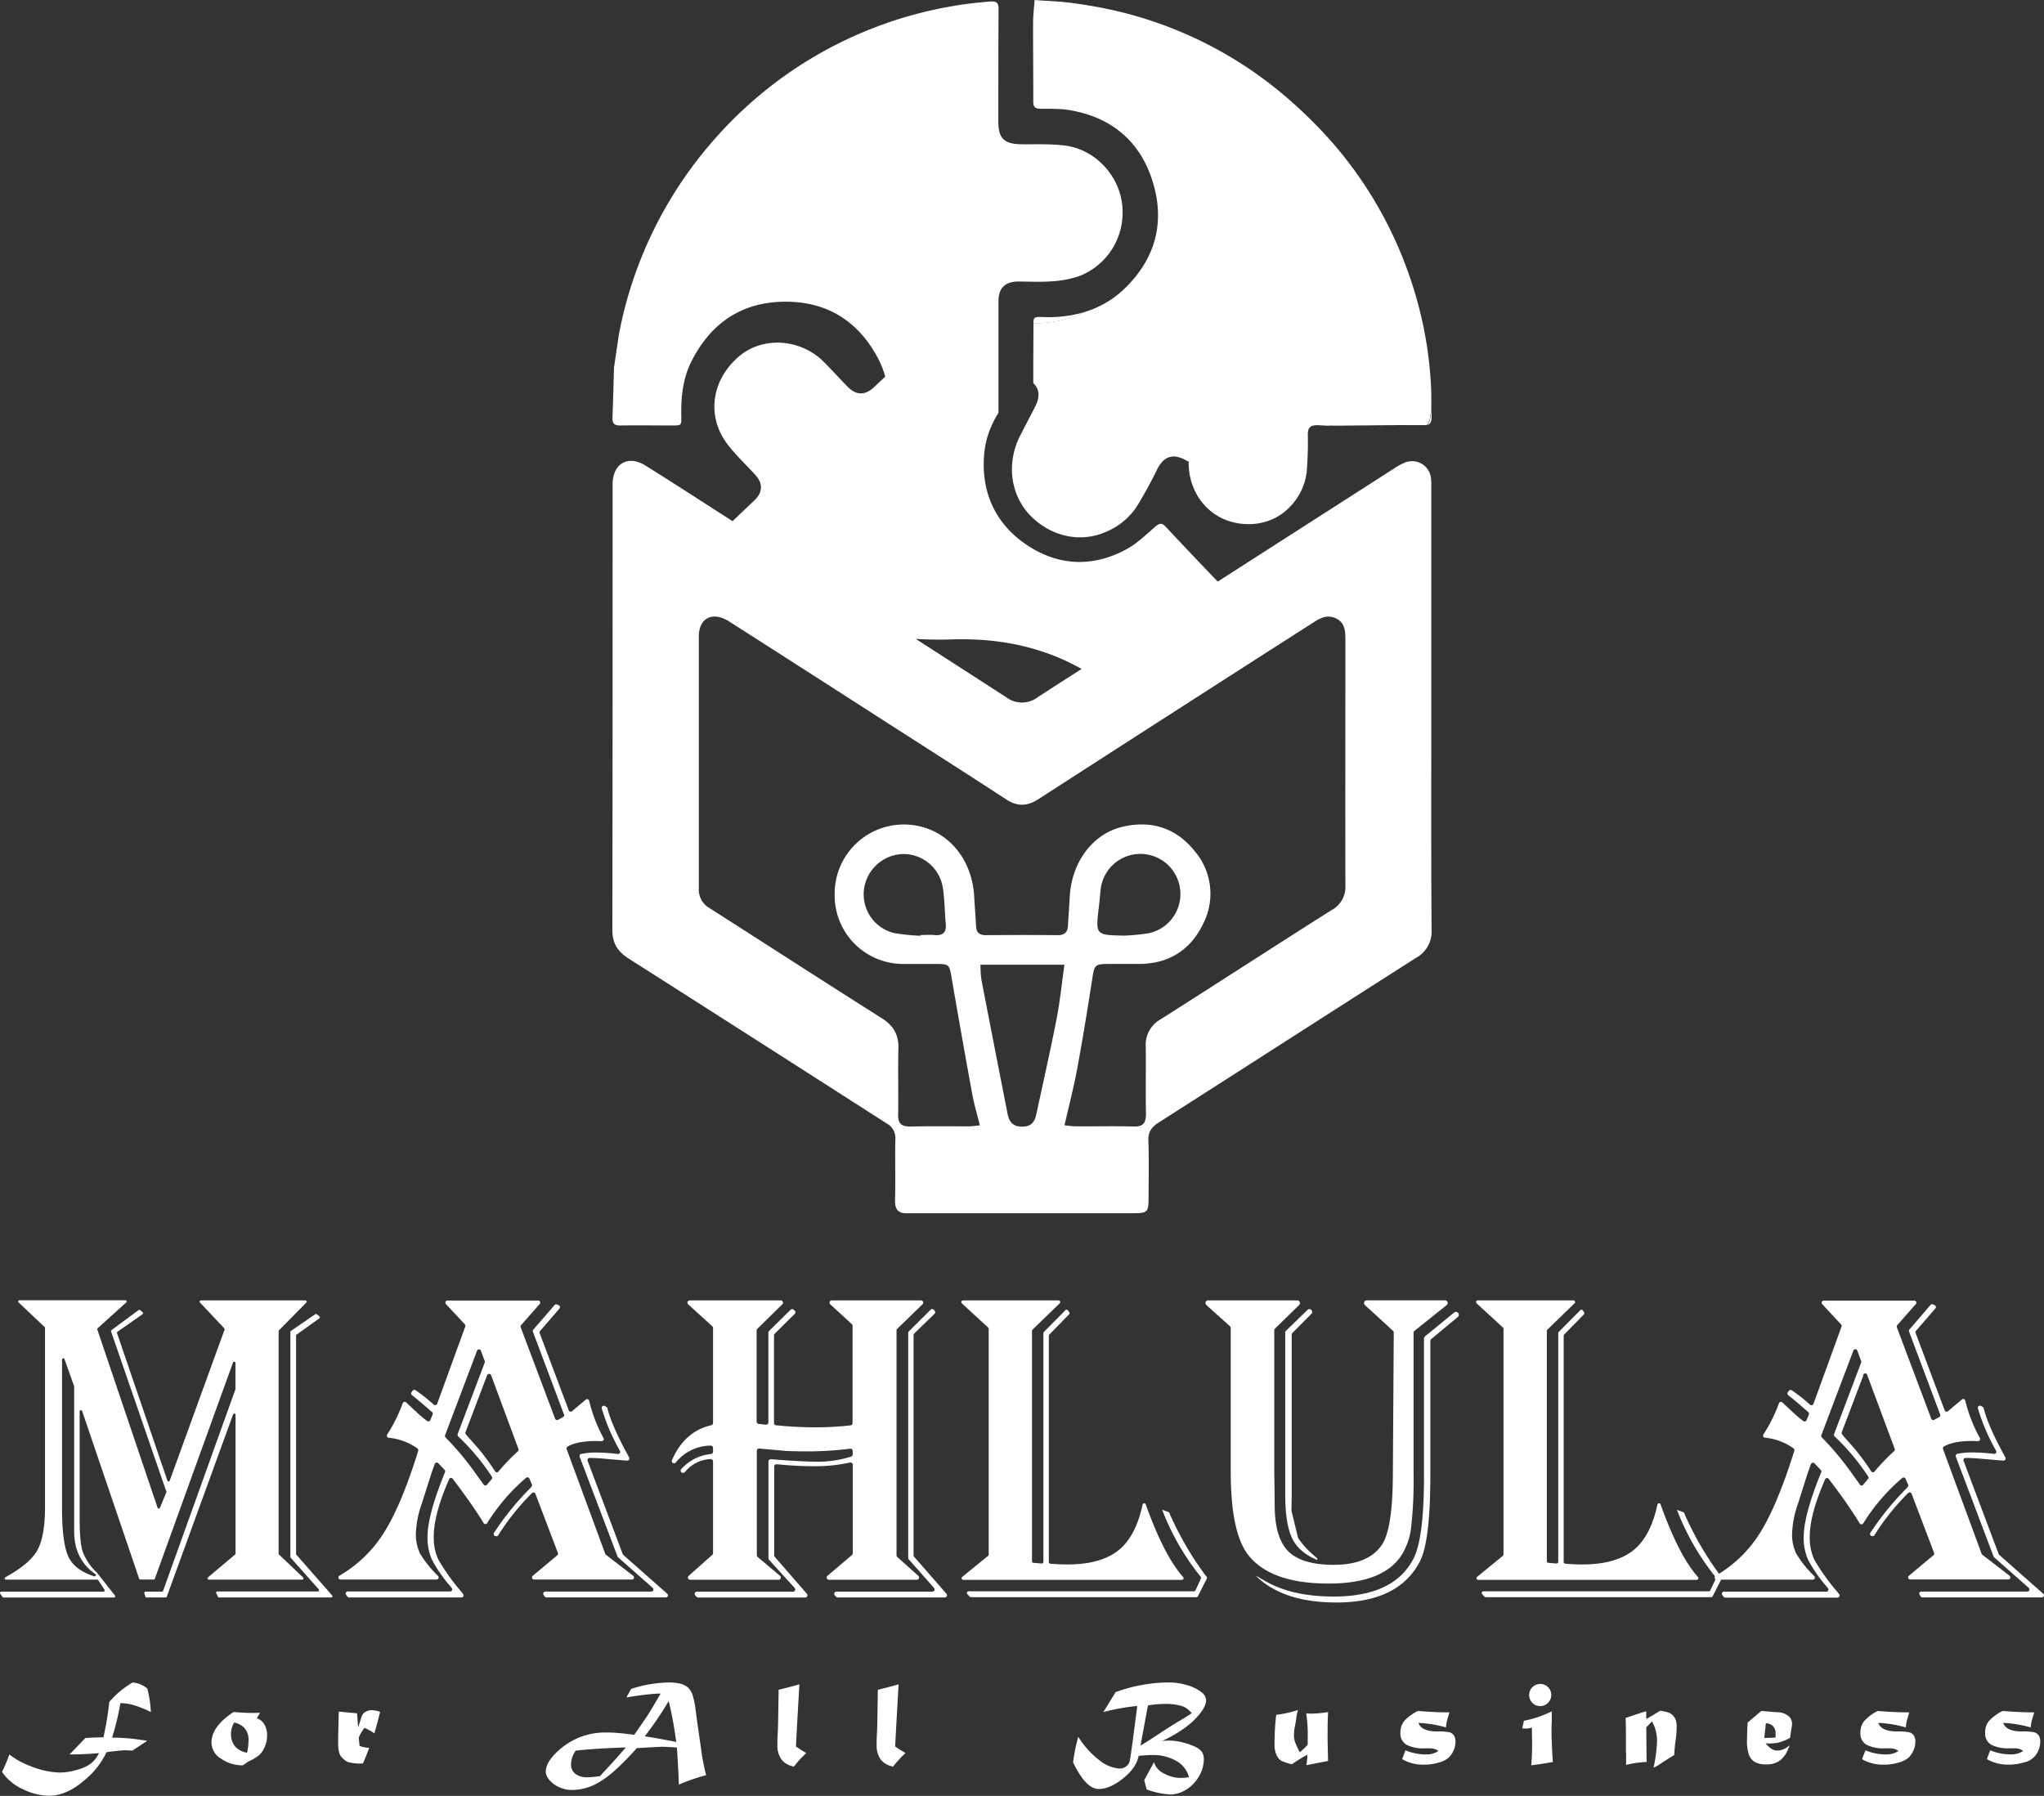 <svg xmlns="http://www.w3.org/2000/svg" viewBox="0 0 582.54 511.9"><rect x="0" y="0" width="582.54" height="511.9" fill="#333333" stroke="none"/><defs><style>.cls-1{fill:#fff;}.cls-2{fill:#fff;}.cls-3{fill:#fff;}</style></defs><title>Asset 5</title><g id="Layer_2" data-name="Layer 2"><g id="Layer_1-2" data-name="Layer 1"><path class="cls-1" d="M309.41,88.87a32.81,32.81,0,0,1-14.88,3.28c0-1.8.35-1.85,2.76-1.78A36.92,36.92,0,0,0,309.41,88.87Z"/><path class="cls-1" d="M406.28,121.23a5.2,5.2,0,0,1-.72,0l-6,0C402.08,121.21,404.38,121.21,406.28,121.23Z"/><path class="cls-1" d="M408,118.87c0,1.45-.38,2.14-1.5,2.34,1.41-.36,1.48-5.17,1.52-6.66C408,116,408,117.42,408,118.87Z"/><path class="cls-1" d="M399.56,121.23c-7,0-15.49.17-20.82.18a8.47,8.47,0,0,1,1.8-.17C386.88,121.23,393.22,121.2,399.56,121.23Z"/><path class="cls-1" d="M408,114.43c0-.68,0-1.35,0-2C408,113.06,408,113.74,408,114.43Z"/><path class="cls-1" d="M284.45,110.61l.1.11v-.06Z"/><path class="cls-1" d="M284.55,110.66v.06l-.1-.11Z"/><path class="cls-1" d="M294.49,29c0-7.52-.08-15-.06-22.55,0-2,.26-4,.43-6.44,3.37.25,6.76.35,10.11.77q3,.38,5.94.89a114.17,114.17,0,0,1,55.77,26.1q4.9,4.2,9.5,9a114.78,114.78,0,0,1,26,43.34,112.13,112.13,0,0,1,5.75,32.28h0c0,.68,0,1.35,0,2v.12c0,1.49-.11,6.3-1.52,6.66h-.18c-1.9,0-4.2,0-6.7,0h0c-6.34,0-12.68,0-19,0a8.47,8.47,0,0,0-1.8.17h0c-3.37,0-6-1-6,2.43a105.34,105.34,0,0,1-.33,10.82,17,17,0,0,1-2.25,6.6c-4.7,7.75-12.62,9.31-19.07,7.58-7.4-2-12.35-8.86-12.31-16.9v-.28l-1.08-.56a8.61,8.61,0,0,0-2.06-.77,4.35,4.35,0,0,0-4.36,1.34,8.78,8.78,0,0,0-1.39,2,120.64,120.64,0,0,1-6,10.93,19.58,19.58,0,0,1-5.78,5.58c-8.9,5.47-17.86,2.9-23.55-2.27-6.55-5.95-8-15.6-3.72-23.83.18-.35.36-.71.55-1.06,1-2,2.06-3.94,3.07-5.92.22-.42.43-.84.64-1.27,1.36-2.69,1.16-4.88-.61-6.55,0-1.45,0-2.89,0-4.34l.06-11.86c0-.34,0-.64,0-.9a32.81,32.81,0,0,0,14.88-3.28h0a27.64,27.64,0,0,0,11.17-6.65c8.9-8.63,11.56-19.24,7.77-30.91-.24-.74-.5-1.45-.78-2.15s-.54-1.31-.84-1.93a28.71,28.71,0,0,0-3.15-5.18h0c-4.39-5.73-10.77-9.29-18.83-10.63-.55-.09-1.1-.16-1.66-.22C301,31,298.79,31,296.64,31,295.13,31,294.48,30.6,294.49,29Z"/><path class="cls-1" d="M407.92,202.19V140c0-1.13.05-2.28-.06-3.4a5.43,5.43,0,0,0-7.63-4.68,17.76,17.76,0,0,0-3,1.67l-50.18,32.19q-7.44-7.74-14.76-15.57c-1.08-1.16-1.79-1.19-3-.12-2.69,2.34-5.33,4.92-8.43,6.57-9.37,5-18.93,4.7-27.82-1.06S279.73,141,280.43,130.19a25.55,25.55,0,0,1,2.21-8.94,26.79,26.79,0,0,1,1.93-3.57q0-8.91,0-17.81h0l-.1-.11a.31.31,0,0,1,.1,0V85.74c0-3.58,1.91-5.46,5.5-5.49,3.22,0,6.45.18,9.65-.06a29.82,29.82,0,0,0,7.76-1.45,19.34,19.34,0,0,0,12.42-19.3c0-.33,0-.67-.08-1C319,50,312.06,42.59,303.6,41.5c-4.17-.54-8.44-.32-12.66-.38-4.74-.08-6.41-1.7-6.41-6.4,0-10.67,0-21.34.06-32,0-1.74-.34-2.44-2.35-2.29a116.06,116.06,0,0,0-77.85,38.4,116.78,116.78,0,0,0-28,56.46l-1.4,9.47c-.14,4.79-.26,9.58-.44,14.36-.06,1.67.64,2.18,2.25,2.16,4.93-.08,9.86,0,14.78,0,2.61,0,2.66,0,2.59-2.64-.13-5.5.45-10.89,3-15.84C202.61,92.14,211.28,86.2,223.29,86c12.21-.19,21.27,5.39,27,16.23a25.63,25.63,0,0,1,2,5.12h0l-3.06,2.89c-2.69,2.56-5.22,2.53-7.8-.14-2.21-2.28-4.34-4.63-6.58-6.89-6.6-6.66-17.3-7.41-24.09-1.74-7.93,6.63-9.51,17-3.55,25,2.41,3.24,5.45,6,8.15,9,2.13,2.38,2,4.93-.34,7.14l-6.25,5.94c-.38-.24-.76-.48-1.13-.73-7.9-5.06-15.78-10.19-23.74-15.15-4.86-3-9.16-.58-9.31,5.11v1.24c0,42,0,84-.07,126,0,3.95,1.56,6.25,4.72,8.26q36.82,23.44,73.54,47a4.69,4.69,0,0,1,2.39,4.57c-.11,5.77.06,11.55-.08,17.33-.06,2.71,1.07,3.81,3.66,3.64.31,0,.62,0,.93,0h63.15c4.28,0,4.51-.26,4.52-4.6,0-5.36.14-10.73-.06-16.09-.09-2.54.94-3.91,3-5.2,24.43-15.6,48.8-31.3,73.25-46.88A8.53,8.53,0,0,0,408,265C407.85,244.09,407.92,223.14,407.92,202.19ZM284.55,110.66v.06l-.1-.11Zm-13.23,71.6c13.43-.43,25.8,2.14,36.95,8.42q-6.3,4-12.58,8.09a7.37,7.37,0,0,1-8.87,0L261,182.11Q266.08,182.43,271.32,182.26Zm29.8,108.21c-1.76,9-3.79,17.94-5.72,26.91-.46,2.14-1.18,3.72-4,3.76s-3.81-1.45-4.27-3.79q-3.75-19.1-7.45-38.21a31.15,31.15,0,0,1-.24-4.15h23.92C302.61,280.35,302.1,285.46,301.12,290.47Zm78.39-31.06c-16.3,10.31-32.48,20.82-48.77,31.16a8.24,8.24,0,0,0-4.2,7.67c.08,6.4-.06,12.8.06,19.19,0,2.6-.71,3.75-3.51,3.67-5.57-.16-11.14,0-16.71-.06-.89,0-1.78-.16-3-.28,1.25-5.5,2.61-10.66,3.58-15.9,1.56-8.41,2.93-16.85,4.25-25.31.75-4.76.62-4.78,5.51-4.79h7.73c8.51.05,14.81-3.9,18.4-11.35a18.72,18.72,0,0,0-2.29-20.72c-5.27-6.64-12.38-9-20.74-7s-14.39,10-14.94,19.84c-.15,2.77-.37,5.54-.51,8.32-.1,1.9-1,2.73-2.92,2.71-6.81-.07-13.62-.05-20.43,0-1.75,0-2.73-.62-2.83-2.45-.15-2.88-.39-5.75-.55-8.63-.7-12.08-9.32-20.68-20.51-20.46a19.71,19.71,0,0,0-19.25,20.1,19.51,19.51,0,0,0,19.32,19.65c3,0,6,0,9,0,4.42,0,4.33,0,5.06,4.24q2.83,16.46,5.83,32.88c.54,2.9,1.39,5.74,2.18,8.9-1.34.11-2.24.26-3.14.26-5.57,0-11.14-.07-16.71.06-2.54,0-3.5-.85-3.45-3.41.11-6.29-.08-12.59.08-18.88.09-3.93-1.45-6.52-4.79-8.62-16.4-10.36-32.67-20.91-49-31.32a6.07,6.07,0,0,1-3.1-5.61c0-23.94,0-47.87,0-71.81,0-5.35,3.95-7.31,8.69-4.29q21.91,14,43.77,28.07c11.71,7.52,23.47,15,35.13,22.61,3.19,2.09,5.93,2,9.11,0q38.49-24.84,77.06-49.53l1.57-1c2-1.32,4-2.18,6.37-1s2.58,3.47,2.58,5.83c0,23.42-.06,46.85,0,70.27A7.43,7.43,0,0,1,379.51,259.41Zm-66.32-1c.18-1.43.29-2.86.44-4.3a11.4,11.4,0,0,1,22.7-.65,11.4,11.4,0,0,1-9,12.56,58.66,58.66,0,0,1-7,.67C312.21,266.53,312.22,266.53,313.19,258.44Zm-46.84,8.11c-1.33-.1-2.67,0-4,0a1.49,1.49,0,0,1,0,.21A59.49,59.49,0,0,1,255,266a11.36,11.36,0,0,1-8.77-12.44A11.54,11.54,0,0,1,257,243.45a11.37,11.37,0,0,1,11.73,9.73c.5,3.35.5,6.77.81,10.15C269.79,265.78,268.73,266.73,266.35,266.55Z"/><path class="cls-2" d="M87.3,371.29l-7.79,7.9a.33.33,0,0,0-.1.25v63.41a.35.35,0,0,0,.11.26l6.86,6.53a.36.36,0,0,1-.25.62H59.49a.36.36,0,0,1-.23-.63L67,443.11a.32.32,0,0,0,.13-.27V403.31a.36.36,0,0,0-.7-.13L47.54,455.11a.35.35,0,0,1-.34.24H41.77a.36.36,0,0,1-.35-.26l-.28-.95a.36.36,0,0,1,.35-.46h4.66a.37.37,0,0,0,.34-.24L67.1,396a.25.25,0,0,0,0-.12v-7.37a.36.36,0,0,0-.7-.12L44.13,450a.35.35,0,0,1-.34.24H40a.37.37,0,0,1-.34-.24L23.41,402.21a.37.37,0,0,0-.71.12V433q0,6.57.87,9.3a16.21,16.21,0,0,0,4.08,6l0,0,5.11,6.48a.36.36,0,0,1-.29.58H1a.35.35,0,0,1-.3-.16l-.64-.95a.36.36,0,0,1,.3-.56H29.47a.37.37,0,0,0,.3-.57L28,450.42a.37.37,0,0,0-.3-.16h-26a.36.36,0,0,1-.16-.68h0q6.89-3.78,9.08-7.66t2.21-12.25V378.52a.36.36,0,0,0-.12-.27l-7.41-7a.36.36,0,0,1,.25-.62H35.72a.36.36,0,0,1,.24.63l-8.12,7.34a.38.38,0,0,0-.1.38l17.17,50.79a.36.36,0,0,0,.68,0l1.81-4.38a.31.31,0,0,0,0-.25L31.66,379.54a.37.37,0,0,1,.13-.41l7.69-5.69a.36.36,0,0,1,.44,0l.71.58a.36.36,0,0,1,0,.58l-7.14,5a.36.36,0,0,0-.13.42l14.34,42a.36.36,0,0,0,.68,0L64,379a.39.39,0,0,0-.08-.37L57,371.28a.36.36,0,0,1,.26-.61H87A.37.37,0,0,1,87.3,371.29ZM18.38,387.41a.36.36,0,0,0-.7.12v42.39q0,10.23,1.95,14.08,1.82,3.56,7.19,5.31a.36.36,0,0,0,.42-.54l0,0a.36.36,0,0,0-.1-.11q-6-4.22-6-12.12V395.3a.5.5,0,0,0,0-.12ZM91,375.79l-6.47,4.64a.35.35,0,0,0-.15.29v62.21a.36.36,0,0,0,.09.24l10.18,11.58a.36.36,0,0,1-.28.6H62.44a.36.36,0,0,1-.32-.19l-.49-1a.36.36,0,0,1,.32-.53H90.58a.36.36,0,0,0,.27-.6l-8-9a.36.36,0,0,1-.09-.24V379.67a.36.36,0,0,1,.15-.3l6.94-4.76a.38.38,0,0,1,.44,0l.72.59A.36.36,0,0,1,91,375.79Z"/><path class="cls-2" d="M153.84,371.67l-5.33,6.05a.59.59,0,0,0-.11.61l9.8,26.06a.6.6,0,0,0,.85.31l1.42-.77a.6.6,0,0,0,.27-.74l-8.87-23.62A.59.59,0,0,1,152,379l6.05-7a.62.62,0,0,1,.69-.16l.45.19a.6.6,0,0,1,.22,1l-5.49,6.36a.61.61,0,0,0-.11.61l8.28,22a.6.6,0,0,0,.94.26,1.6,1.6,0,0,0,.21-.18l2.05-1.74c.67-.54,1.21-1,1.62-1.36a.6.6,0,0,1,1,.3A43.35,43.35,0,0,0,172,409.91a.6.6,0,0,1-.56.89c-.64,0-1.13-.05-1.49-.05q-5.44,0-8.19,1.58a.62.62,0,0,0-.26.74l11,29.84a.63.63,0,0,0,.19.26l7.78,6a.6.6,0,0,1-.37,1.07H152.22a.6.6,0,0,1-.39-1.06l7-5.86a.6.6,0,0,0,.17-.67l-6.4-16.84a.6.6,0,0,0-1-.2,68.3,68.3,0,0,0-9.6,12,.58.58,0,0,1-.66.27l-.2-.05a.6.6,0,0,1-.36-.91,81.88,81.88,0,0,1,10.47-12.87l0,0,.26-.31a.61.61,0,0,0,.08-.62l-.71-1.65a.61.61,0,0,0-.95-.22,55,55,0,0,0-11.09,12.91.6.6,0,0,1-1,0l-.6-1Q134,428.05,129,421.48h0a.59.59,0,0,0-1,.15q-4.38,10-4.38,16.35a14.81,14.81,0,0,0,1.33,6.61,61.09,61.09,0,0,0,6.42,9l.6.75a.61.61,0,0,1-.48,1H99.5a.6.6,0,0,1-.48-.24l-.35-.47a.6.6,0,0,1,.48-1h29.12a.61.61,0,0,0,.47-1l-.26-.32a40.32,40.32,0,0,1-5.37-7.72,15.32,15.32,0,0,1-1.27-6.48q0-6.24,5-18.5a.6.6,0,0,0-.12-.64l-1.81-1.89a.6.6,0,0,0-1,.2q-.7,1.88-1.7,5l-2,6.32a28.14,28.14,0,0,0-1.68,8.44,12.5,12.5,0,0,0,1.18,5.77,30.87,30.87,0,0,0,5,6.27l.15.15a.6.6,0,0,1-.43,1H97.06a.59.59,0,0,1-.3-1.11,36.51,36.51,0,0,0,12-11.23Q114,430.17,119.05,414l.14-.48a.61.61,0,0,0-.2-.64,16.74,16.74,0,0,0-8.22-3.05.6.6,0,0,1-.43-.92,44.65,44.65,0,0,0,4.43-8.92.61.61,0,0,1,1-.24c.18.17.31.29.37.36l2.79,2.6a30.63,30.63,0,0,0,2.79,2.33.6.6,0,0,0,.92-.25l.66-1.61a.59.59,0,0,0-.18-.69l-.4-.34q-3.1-2.73-5.21-4.4l-.1-.08a.6.6,0,0,1-.12-.83l.31-.42a.61.61,0,0,1,.83-.15,47.78,47.78,0,0,1,5.17,4.09.61.61,0,0,0,1-.24l8-22a.61.61,0,0,0-.12-.62l-5.39-5.79a.6.6,0,0,1,.44-1h25.89A.6.6,0,0,1,153.84,371.67ZM136,384.91l-9.15,24.18a.59.59,0,0,0,.13.63,84.93,84.93,0,0,1,7.86,9.28l2.84,3.94,0,.05.18.22a.61.61,0,0,0,.94,0,.93.93,0,0,0,.1-.15l.87-1c.08-.11.21-.27.38-.47a.6.6,0,0,0,0-.73,64.07,64.07,0,0,0-9.57-11.43.63.63,0,0,1-.15-.65l7.72-20.39a.61.61,0,0,0,0-.42l-1.11-3A.6.6,0,0,0,136,384.91Zm2.8,7.17-6.13,16.15a.63.63,0,0,0,.11.62,4.11,4.11,0,0,1,.36.43l.05.07,2.52,2.82a63.12,63.12,0,0,1,5.21,6.95l.17.25a.6.6,0,0,0,1,.05,55.32,55.32,0,0,1,5.51-5.73.59.59,0,0,0,.16-.66L140,392.09A.6.6,0,0,0,138.83,392.08Zm34.31,9.35q1.35,5.24,6.19,14a.6.6,0,0,1-.6.89l-.37,0-5-.43c-2.27-.21-3.93-.31-5-.31H168a.6.6,0,0,0-.53.81l10,26.58a.63.63,0,0,0,.16.24l12.53,11.07a.6.6,0,0,1-.4,1.05h-34a.62.62,0,0,1-.5-.25l-.33-.47a.61.61,0,0,1,.5-.95h30.18a.6.6,0,0,0,.4-1.06l-9.86-8.71a.51.51,0,0,1-.16-.24L165.2,415.24a.61.61,0,0,1,.44-.81,20.25,20.25,0,0,1,4.16-.4,53.45,53.45,0,0,1,6.27.41.6.6,0,0,0,.61-.88l-.18-.33a56.82,56.82,0,0,1-5-11.77.6.6,0,0,1,.9-.67l.45.27A.65.65,0,0,1,173.14,401.43Z"/><path class="cls-2" d="M196.57,370.67h25.94a.64.64,0,0,1,.45,1.1l-7.12,7a.63.63,0,0,0-.2.46v26a.64.64,0,0,0,.55.63c.64.09,1.34.17,2.11.23a.64.64,0,0,0,.69-.63v-25.6a.66.66,0,0,1,.19-.46l6.15-6.08a.64.64,0,0,1,.87,0l.29.26a.63.63,0,0,1,0,.93l-5.71,5.67a.6.6,0,0,0-.19.45v25a.64.64,0,0,0,.58.64l1.46.13q4.78.44,9.25.44a89.12,89.12,0,0,0,10.54-.55.65.65,0,0,0,.56-.64V377.9a.61.61,0,0,0-.21-.47l-6.15-5.65a.64.64,0,0,1,.44-1.11h25.43a.64.64,0,0,1,.44,1.1l-7.22,7a.63.63,0,0,0-.2.46v64.09a.66.66,0,0,0,.22.48l6,5.39a.64.64,0,0,1-.43,1.11H236.24a.64.64,0,0,1-.42-1.12l7-5.94a.64.64,0,0,0,.22-.49V417.5a.64.64,0,0,0-.78-.62,46.23,46.23,0,0,1-9.95,1.06,106.39,106.39,0,0,1-10.8-.56h-.18a.64.64,0,0,0-.68.64v25.32a.66.66,0,0,0,.15.42l9.16,10.54a.64.64,0,0,1-.48,1.06H199a.66.66,0,0,1-.46-.19l-.38-.4a.64.64,0,0,1,.46-1.08H226a.64.64,0,0,0,.47-1.07l-7.29-8a.65.65,0,0,1-.17-.43V416.58a.65.65,0,0,1,.69-.64l1.11.08q8.19.62,11.85.62a30.73,30.73,0,0,0,9.93-1.46.65.65,0,0,0,.43-.61v-1a.64.64,0,0,0-.73-.63,95.64,95.64,0,0,1-12.85.76c-2.78,0-4.8-.06-6.08-.18l-6.25-.56h0c-.15,0-.39-.05-.72-.08a.64.64,0,0,0-.69.64v29.79a.67.67,0,0,0,.23.49l6.38,5.38a.64.64,0,0,1-.42,1.12h-25.2a.64.64,0,0,1-.42-1.12L203,443.2a.64.64,0,0,0,.22-.48V416.55a.65.65,0,0,0-.68-.64,9.78,9.78,0,0,0-7.32,3.68.65.65,0,0,1-.78.18l-.09,0a.64.64,0,0,1-.2-1,13.06,13.06,0,0,1,8.49-4.32.65.65,0,0,0,.58-.63V412.7a.65.65,0,0,0-.68-.64,12.92,12.92,0,0,0-9.95,4.82.65.65,0,0,1-.85.12h0a.66.66,0,0,1-.23-.79q3.57-8.22,11.2-9.95a.64.64,0,0,0,.51-.62V378.52a.64.64,0,0,0-.21-.47l-6.89-6.27A.64.64,0,0,1,196.57,370.67Zm69.72,3.87-5.72,5.56a.61.61,0,0,0-.2.46v62.76a.67.67,0,0,0,.16.43l9.21,10.54a.64.64,0,0,1-.48,1.06H238.75a.63.63,0,0,1-.47-.2l-.36-.4a.64.64,0,0,1,.47-1.07h27.32a.64.64,0,0,0,.48-1.07L259,444.49a.67.67,0,0,1-.16-.42V379.93a.64.64,0,0,1,.19-.45l6.18-6.13a.64.64,0,0,1,1,.07l.21.27A.64.64,0,0,1,266.29,374.54Z"/><path class="cls-2" d="M274.44,370.67h27.25a.48.48,0,0,1,.34.82L294.27,379a.45.45,0,0,0-.15.34V445a.48.48,0,0,0,.48.48h0l2.19.18h.1a.47.47,0,0,0,.48-.47V380a.48.48,0,0,1,.14-.34l6.14-6.2a.47.47,0,0,1,.74.08l.35.54a.48.48,0,0,1-.07.59l-5.61,5.73a.48.48,0,0,0-.14.34v64.5a.48.48,0,0,0,.44.48c1.7.14,3.33.21,4.9.21q9.85,0,14.92-4.37,4.61-4,6.46-12.71a.47.47,0,0,1,.91,0q5.21,14.58,10.65,20.68a.47.47,0,0,1-.36.79H274.55a.47.47,0,0,1-.3-.84l7.35-6a.49.49,0,0,0,.18-.37V378.76a.46.46,0,0,0-.16-.35l-7.51-6.91A.48.48,0,0,1,274.44,370.67ZM343.93,450l-2.53,5a.47.47,0,0,1-.42.26H276.71a.47.47,0,0,1-.35-.15l-.67-.72a.48.48,0,0,1,.35-.8h64.24a.49.49,0,0,0,.44-.28l1.54-3.36a.46.46,0,0,0-.06-.5,70.59,70.59,0,0,1-10.73-18.45l-.25-.68,1.79.67a.48.48,0,0,1,.27.27l.36.86a91.27,91.27,0,0,0,9.93,16.94l.3.38A.48.48,0,0,1,343.93,450Z"/><path class="cls-2" d="M412.25,372.05l-9.08,7.26a.77.77,0,0,0-.3.6v39.71a122.23,122.23,0,0,1-.71,15.88,18.86,18.86,0,0,1-2.82,7.94q-5.34,7.95-20.72,7.94-16.26,0-22.71-7.94-5.15-6.27-5.15-24V378.58a.76.76,0,0,0-.25-.57l-6.68-6a.77.77,0,0,1,.52-1.35h25.36a.78.78,0,0,1,.54,1.33l-6.85,6.69a.79.79,0,0,0-.23.56v40.24l.12,9.56q0,9.24,3.85,13.12t13,3.88q10,0,13.83-5.9,3-4.77,3-20.47l.25-39.8a.79.79,0,0,0-.25-.57L389,372a.78.78,0,0,1,.53-1.35h22.22A.77.77,0,0,1,412.25,372.05Zm3.28,3.3-7.6,6.32a.78.78,0,0,0-.28.59v38.16q0,18.93-3,24.7-6.07,11.65-23.76,11.66-15.26,0-23-7.63l.48.24,0,0,2.16,1.23q7.62,4.47,19.6,4.46,17.13,0,22.71-10.79,3-5.83,3-23.45V381.52a.79.79,0,0,1,.29-.6l8.32-6.81a.77.77,0,0,1,1.12.15l0,0A.77.77,0,0,1,415.53,375.35Zm-41.76-.88-5.41,5.46a.78.78,0,0,0-.23.55v45.78l-.06,4.18a.63.63,0,0,0,0,.19l1.86,7.66a.94.94,0,0,0,.1.23,25.84,25.84,0,0,0,5.13,5.43.8.8,0,0,1,.26.43l.07.3q-5.22-2.1-7.2-6.14t-2-12.47v-46.2a.8.8,0,0,1,.24-.56l6.11-5.94a.77.77,0,0,1,1.18.12h0A.77.77,0,0,1,373.77,374.47Z"/><path class="cls-2" d="M421.16,370.67h27.26a.48.48,0,0,1,.33.82L441,379a.45.45,0,0,0-.15.34V445a.49.49,0,0,0,.48.48h0l2.19.18h.1a.47.47,0,0,0,.48-.47V380a.48.48,0,0,1,.14-.34l6.14-6.2a.47.47,0,0,1,.74.08l.35.54a.47.47,0,0,1-.07.59l-5.61,5.73a.48.48,0,0,0-.14.34v64.5a.48.48,0,0,0,.44.48c1.7.14,3.33.21,4.9.21q9.86,0,14.92-4.37,4.6-4,6.46-12.71a.47.47,0,0,1,.91,0q5.2,14.58,10.65,20.68a.47.47,0,0,1-.35.79H421.27a.47.47,0,0,1-.3-.84l7.35-6a.49.49,0,0,0,.18-.37V378.76a.46.46,0,0,0-.16-.35l-7.51-6.91A.48.48,0,0,1,421.16,370.67ZM490.65,450l-2.53,5a.47.47,0,0,1-.42.26H423.43a.47.47,0,0,1-.35-.15l-.67-.72a.48.48,0,0,1,.35-.8H487a.49.49,0,0,0,.44-.28L489,450a.48.48,0,0,0-.07-.5,70.59,70.59,0,0,1-10.73-18.45l-.25-.68,1.79.67a.5.5,0,0,1,.28.27l.35.86a91.27,91.27,0,0,0,9.93,16.94l.3.38A.48.48,0,0,1,490.65,450Z"/><path class="cls-2" d="M546.05,371.67l-5.33,6.05a.62.62,0,0,0-.12.61l9.81,26.06a.6.6,0,0,0,.85.31l1.42-.77a.61.61,0,0,0,.27-.74l-8.87-23.62a.59.59,0,0,1,.11-.61l6-7a.62.62,0,0,1,.69-.16l.45.19a.61.61,0,0,1,.22,1l-5.49,6.36a.59.59,0,0,0-.11.61l8.27,22a.61.61,0,0,0,1,.26l.21-.18,2.05-1.74c.67-.54,1.21-1,1.62-1.36a.6.6,0,0,1,1,.3,43,43,0,0,0,4.16,10.65.6.6,0,0,1-.56.89c-.64,0-1.14-.05-1.49-.05q-5.45,0-8.19,1.58a.61.61,0,0,0-.26.74l11,29.84a.55.55,0,0,0,.19.26l7.78,6a.6.6,0,0,1-.37,1.07H544.43a.6.6,0,0,1-.39-1.06l7-5.86a.6.6,0,0,0,.17-.67l-6.4-16.84a.6.6,0,0,0-1-.2,67.84,67.84,0,0,0-9.6,12,.59.59,0,0,1-.66.27l-.21-.05A.61.61,0,0,1,533,437a80.75,80.75,0,0,1,10.47-12.87l0,0,.25-.31a.61.61,0,0,0,.09-.62l-.71-1.65a.61.61,0,0,0-1-.22,55,55,0,0,0-11.09,12.91.61.61,0,0,1-1,0l-.6-1q-3.23-5.15-8.25-11.72h0a.59.59,0,0,0-1,.15q-4.38,10-4.38,16.35a14.81,14.81,0,0,0,1.33,6.61,61.09,61.09,0,0,0,6.42,9c.15.19.35.44.59.76a.59.59,0,0,1-.47,1H491.71a.63.63,0,0,1-.49-.24l-.34-.47a.6.6,0,0,1,.48-1h29.12a.6.6,0,0,0,.47-1l-.26-.33a40.32,40.32,0,0,1-5.37-7.72,15.32,15.32,0,0,1-1.27-6.48q0-6.24,5-18.5a.6.6,0,0,0-.12-.64l-1.81-1.89a.6.6,0,0,0-1,.2q-.71,1.88-1.7,5l-2,6.32a28.39,28.39,0,0,0-1.67,8.44,12.5,12.5,0,0,0,1.18,5.77,30.87,30.87,0,0,0,5,6.27,1.06,1.06,0,0,1,.15.15.6.6,0,0,1-.43,1H489.27a.59.59,0,0,1-.3-1.11,36.51,36.51,0,0,0,12-11.23q5.17-7.76,10.27-23.95l.14-.48a.61.61,0,0,0-.2-.64A16.75,16.75,0,0,0,503,409.8a.6.6,0,0,1-.42-.92A44.46,44.46,0,0,0,507,400a.6.6,0,0,1,1-.23,5.14,5.14,0,0,1,.38.36l2.79,2.6a31.84,31.84,0,0,0,2.78,2.33.61.61,0,0,0,.93-.25l.65-1.61a.6.6,0,0,0-.17-.69l-.4-.34q-3.1-2.73-5.21-4.4l-.1-.08a.6.6,0,0,1-.12-.83l.31-.42a.6.6,0,0,1,.82-.15,46.92,46.92,0,0,1,5.18,4.09.61.61,0,0,0,1-.24l8-22a.6.6,0,0,0-.13-.62l-5.38-5.79a.6.6,0,0,1,.44-1h25.88A.6.6,0,0,1,546.05,371.67Zm-17.81,13.24-9.16,24.18a.6.6,0,0,0,.14.63,84.93,84.93,0,0,1,7.86,9.28l2.83,3.94,0,.05.17.22a.6.6,0,0,0,.94,0,.65.65,0,0,0,.11-.15l.87-1c.08-.11.21-.27.38-.47a.6.6,0,0,0,.05-.73,64.07,64.07,0,0,0-9.57-11.43.61.61,0,0,1-.15-.65l7.72-20.39a.61.61,0,0,0,0-.42l-1.1-3A.6.6,0,0,0,528.24,384.91Zm2.8,7.17-6.13,16.15a.63.63,0,0,0,.11.62,4.11,4.11,0,0,1,.36.43.18.18,0,0,0,0,.07l2.52,2.82a63.12,63.12,0,0,1,5.21,6.95l.16.25a.61.61,0,0,0,1,.05,55.32,55.32,0,0,1,5.51-5.73A.61.61,0,0,0,540,413l-7.8-20.94A.6.6,0,0,0,531,392.08Zm34.31,9.35q1.33,5.24,6.19,14a.6.6,0,0,1-.6.89l-.37,0-5-.43c-2.27-.21-3.93-.31-5-.31h-.42a.59.59,0,0,0-.53.81l10,26.58a.81.81,0,0,0,.17.24l12.53,11.07a.6.6,0,0,1-.4,1.05h-34a.6.6,0,0,1-.49-.25l-.33-.47a.6.6,0,0,1,.49-.95h30.19a.6.6,0,0,0,.4-1.06l-9.86-8.71a.51.51,0,0,1-.16-.24l-10.75-28.44a.6.6,0,0,1,.44-.8A20.22,20.22,0,0,1,562,414a53.48,53.48,0,0,1,6.28.41.59.59,0,0,0,.6-.88l-.18-.33a57.29,57.29,0,0,1-5-11.77.6.6,0,0,1,.89-.67l.45.27A.62.62,0,0,1,565.35,401.43Z"/><path class="cls-3" d="M42,481.32A34.68,34.68,0,0,1,43,488,32.71,32.71,0,0,0,38,486a14.72,14.72,0,0,0-1.81-.39,13.41,13.41,0,0,0-1.87-.14,75,75,0,0,1-2.38,9.83,57.06,57.06,0,0,1,10,.92L37.72,499l-2-.1c-.71,0-2.5.18-5.35.53a23.16,23.16,0,0,1-6.63,8.28q-4.87,4.14-9.79,4.15a17.22,17.22,0,0,1-7.23-1.77,14.7,14.7,0,0,1-6.15-5,45,45,0,0,0,2.09-5,21.52,21.52,0,0,0,3.23,2.08,28.84,28.84,0,0,0,3.93,1.67,22.87,22.87,0,0,0,7.26,1.41,17.77,17.77,0,0,0,4.94-.8A11.19,11.19,0,0,0,26,502.6a9.26,9.26,0,0,0,2.22-2.89c-2.84.26-5.64.38-8.4.38l4.51-4.68c2-.13,3.76-.19,5.15-.19a91.38,91.38,0,0,0,1.67-10.1,25.65,25.65,0,0,1,6.66-5.54A7.51,7.51,0,0,1,42,481.32Z"/><path class="cls-3" d="M74.12,488.2l-.93,1.58a3.79,3.79,0,0,1,2.1,1.67,5.8,5.8,0,0,1,.83,3.19,8.21,8.21,0,0,1-.71,3.39,6.75,6.75,0,0,1-1.53,2.25A13.61,13.61,0,0,1,71,502a6.9,6.9,0,0,0-1,.64,6.38,6.38,0,0,1-.86.56,10.69,10.69,0,0,1-6.11-1.89,5.39,5.39,0,0,1-2.76-4.61q0-4.55,6.29-8.71c1.91.17,3.53.26,4.87.26C72.44,488.27,73.33,488.25,74.12,488.2ZM66.74,491a6.1,6.1,0,0,0-.91,3.17q0,4.46,4.56,5.44a13.8,13.8,0,0,0,.43-3.38,5,5,0,0,0-1.26-3.8A5.59,5.59,0,0,0,66.74,491Z"/><path class="cls-3" d="M96.43,492.88l.12-5,5.21.49.3,4c.27-.78.52-1.54.74-2.27a5.78,5.78,0,0,1,.56-1.41,2.31,2.31,0,0,1,1-.84,3.29,3.29,0,0,1,1.62-.37,6.67,6.67,0,0,1,2.36.5l-.57,2.19c-.29,1.18-.65,2.49-1.08,3.92a13.59,13.59,0,0,0-2.79-1.56,9.71,9.71,0,0,0-1.64,2.73c.07,1,.15,1.83.23,2.4a8.46,8.46,0,0,0,2.73.55q-.72,2-1.77,4.44a12.93,12.93,0,0,1-4.39-.43,6.24,6.24,0,0,1-1.75-1.42c-.62-.67-.93-2-.93-3.85C96.36,495.72,96.38,494.36,96.43,492.88Z"/><path class="cls-3" d="M178.55,483.85A6.87,6.87,0,0,1,179,483c.35-.62.63-1.15.86-1.58a36.33,36.33,0,0,1,10.91-1.85,13.33,13.33,0,0,1,3.08.35,4.93,4.93,0,0,1,2.28,1.15,5.25,5.25,0,0,1,1.34,2.38,21.49,21.49,0,0,1,.77,3.83l.4,3.1,1.15,8a60.57,60.57,0,0,0,1.45,7.61,58.36,58.36,0,0,0-7.77,2.69q0-1.95-.55-10.57c-2.14-.14-3.6-.21-4.37-.21l-3.26.17-3.78.21Q175,505.52,171,507.85a15.18,15.18,0,0,1-7.59,2.36,8.88,8.88,0,0,1-5.64-1.72c-1.48-1.14-2.22-2.32-2.22-3.56q0-2.1,2.32-4.68a20.92,20.92,0,0,1,6.08-4.5,19.64,19.64,0,0,1,9-1.91c.83,0,1.62,0,2.37.07s1.6.12,2.55.23,1.91.22,2.88.36l3.46-5q1-1.49,4.06-6.76c-1.35,0-2.85.15-4.5.34S180.33,483.52,178.55,483.85ZM164.1,499a6.54,6.54,0,0,0-1.34,3.8,3.25,3.25,0,0,0,1.32,2.89,5.39,5.39,0,0,0,3.15.92,27.66,27.66,0,0,0,3.82-.36c.06-.11.73-.84,2-2.21s2.95-3.22,5.32-5.95Q169.88,498.37,164.1,499Zm19.65-4.06c.88.1,2.13.3,3.74.59s3.35.64,5.23,1a106.69,106.69,0,0,0-2.14-11.65A99.26,99.26,0,0,1,183.75,494.93Z"/><path class="cls-3" d="M221.91,481.66l3.37-.86,2.55-.69-.73,12.7-.25,5a33.44,33.44,0,0,0,2.87,1.84v.12a29.12,29.12,0,0,0-3.44,3.77,5.66,5.66,0,0,1-3.55-2,6.83,6.83,0,0,1-1.17-4.19c0-.7,0-1.85.1-3.45S221.81,488.25,221.91,481.66Z"/><path class="cls-3" d="M250.18,481.66l3.38-.86,2.54-.69-.72,12.7-.26,5c.85.61,1.81,1.22,2.88,1.84v.12a29.24,29.24,0,0,0-3.45,3.77,5.66,5.66,0,0,1-3.54-2,6.83,6.83,0,0,1-1.17-4.19c0-.7,0-1.85.1-3.45S250.09,488.25,250.18,481.66Z"/><path class="cls-3" d="M314.46,488l3.5-5.68a45,45,0,0,1,14.62-2.75,18.93,18.93,0,0,1,6.15.89,12.33,12.33,0,0,1,3.78,1.95,3,3,0,0,1,1.23,2.19q0,2.24-3.24,5.52a22.37,22.37,0,0,1-2.49,2.14,33.44,33.44,0,0,1-3,2c-1.11.66-2.36,1.33-3.76,2q1.21-.12,1.92-.12a16.09,16.09,0,0,1,4,.55,18.4,18.4,0,0,1,3.5,1.24,4.77,4.77,0,0,1,1.91,1.48,3.84,3.84,0,0,1,.51,2.1,9.52,9.52,0,0,1-1.5,5,10.46,10.46,0,0,1-3.7,3.72,8.47,8.47,0,0,1-4.26,1.27,22.39,22.39,0,0,1-6.84-1.44l-.68-2.64,2.78-5.11a5.19,5.19,0,0,0,2.93,3.25,9.93,9.93,0,0,0,4.61,1.23,19.16,19.16,0,0,0,2.43-.21A7.47,7.47,0,0,0,335,501.8a13.4,13.4,0,0,0-6.27-1.55c-1.08,0-2.49.08-4.23.25-.43,2.28-1.91,4.42-4.44,6.44s-4.83,3-6.9,3q-3.69,0-7.33-7.59a47.71,47.71,0,0,1,1.48-7.28,25.25,25.25,0,0,0,6.14,6.77A10.17,10.17,0,0,0,319,504.1a3,3,0,0,0,1.93-.58,2.71,2.71,0,0,0,1-1.38q.21-.81.93-6.16l1.26-9.71A63.53,63.53,0,0,0,314.46,488Zm12.7-1.87-2.11,11.42q1.76-1,5.47-3.47c.76-.51,1.72-1.13,2.9-1.88s2.15-1.34,2.92-1.79c1.4-.81,2.5-1.51,3.3-2.08a7.27,7.27,0,0,0-1.72-1.55,7.38,7.38,0,0,0-2.27-.77,16.19,16.19,0,0,0-3.48-.33A30.89,30.89,0,0,0,327.16,486.12Z"/><path class="cls-3" d="M363.72,488.8a31.86,31.86,0,0,0,6.21-1.38,12.82,12.82,0,0,0-.48,2.36c-.11.71-.24,1.52-.42,2.41a14,14,0,0,0-.25,2.48,5.53,5.53,0,0,0,.43,2.17,25.54,25.54,0,0,0,1.2,2.61,12.9,12.9,0,0,0,2.29-2.18c0-.33,0-1,0-1.93a41.18,41.18,0,0,0-.43-7,7,7,0,0,0,1.24.12,32,32,0,0,0,5-.45c-.1,1.77-.15,3.92-.15,6.47q0,2.22.15,7.47c-.65.12-1.93.36-3.84.74l-2.37.46a16.6,16.6,0,0,0,.31-3,45.25,45.25,0,0,0-4.41,2.74,15.45,15.45,0,0,1-3.05-1,3.69,3.69,0,0,1-1.29-1.52,7.28,7.28,0,0,1-.62-3.33A68.77,68.77,0,0,1,363.72,488.8Z"/><path class="cls-3" d="M404.09,487.7l3,.21c2,.12,4,.19,6,.19,0,0-.13.47-.38,1.29a12.07,12.07,0,0,0-.61,3,32.86,32.86,0,0,0-7.84-1.29q.84,2.44,5.41,2.44a17,17,0,0,1,3.3.21,2.25,2.25,0,0,1,1.36.86,3,3,0,0,1,.48,1.84,6.14,6.14,0,0,1-.55,2.53,6.76,6.76,0,0,1-1.36,2,6.89,6.89,0,0,1-2.78,1.4,14,14,0,0,1-4.17.62,11.9,11.9,0,0,1-6.31-1.55,24.47,24.47,0,0,1,.94-2.53,15.09,15.09,0,0,0,6.08,1.17,5.85,5.85,0,0,0,3.3-1,3.91,3.91,0,0,0-2.29-.74l-.62,0-1,0a10.52,10.52,0,0,1-5.16-1,3.66,3.66,0,0,1-1.77-3.48,5.09,5.09,0,0,1,1.06-3.29A13.24,13.24,0,0,1,404.09,487.7Z"/><path class="cls-3" d="M433.85,492.64l.46-2.15a30.84,30.84,0,0,0,7.94-2.69v3l-.06,1.29c0,.18,0,.33,0,.47,0,.38,0,.9,0,1.56,0,.3,0,.54,0,.73l.12,3c0,.65.11,2.12.25,4.4q-3.54.62-6.16.93a63.71,63.71,0,0,0,.24-6.45l-.06-4.32a4.23,4.23,0,0,1-1.55.29A6.43,6.43,0,0,1,433.85,492.64ZM438.94,480a3.13,3.13,0,0,1,2.24.89,3.17,3.17,0,0,1,0,4.49,3.09,3.09,0,0,1-2.24.93,3,3,0,0,1-2.22-.93,3.16,3.16,0,0,1,2.22-5.38Z"/><path class="cls-3" d="M467.53,488.27l1.65-.5V490l1.72-1a8.3,8.3,0,0,0,.81-.49l1.46-.87a11.62,11.62,0,0,1,2.45.55,3.2,3.2,0,0,1,1.34,1,3.57,3.57,0,0,1,.7,1.29,7.35,7.35,0,0,1,.18,1.94,28.9,28.9,0,0,1-.31,3.82,33.88,33.88,0,0,0-.36,4l-3.19,2-.48.33a12.38,12.38,0,0,1-2.25,1.29,39.27,39.27,0,0,0,1-7.47,11.08,11.08,0,0,0-1.43-5.71l-.61.62-.31.34-.71.71.09,9.89a28,28,0,0,0-5.84.83c0-.6,0-1,0-1.19,0-.71,0-1.14,0-1.27v-.4c0-.48-.05-.82-.05-1V495.2c0-2.05,0-3.89-.1-5.52l.51-.16.67-.22.78-.27Z"/><path class="cls-3" d="M498.08,491l3.87-3.29,4.63.35a5,5,0,0,1,3.16,1.11,2.93,2.93,0,0,1,1,2.1,8.15,8.15,0,0,1-.14,1.3c-.13.61-.26,1.54-.4,2.77a13.5,13.5,0,0,1-3.58,1.42,14.08,14.08,0,0,1-2.37.21,7.93,7.93,0,0,1-1.07-.09c1.13,1.4,2.22,2.1,3.29,2.1a4.85,4.85,0,0,0,3.41-1.42H510q-1.73,5.37-6.37,5.37a6.89,6.89,0,0,1-3.5-.68,4.22,4.22,0,0,1-1.65-1.94,12.61,12.61,0,0,1-.58-4.7l.08-2.94Zm5.19.17-.44,4.2c1,0,2.07,0,3.21-.1,0-.76,0-1.12,0-1.09a2.89,2.89,0,0,0-.78-2.2A3,3,0,0,0,503.27,491.21Z"/><path class="cls-3" d="M535.15,487.7l3,.21c2,.12,4,.19,6,.19l-.38,1.29a12.2,12.2,0,0,0-.62,3,32.65,32.65,0,0,0-7.83-1.29q.82,2.44,5.4,2.44a17.13,17.13,0,0,1,3.31.21,2.31,2.31,0,0,1,1.36.86,3,3,0,0,1,.48,1.84,6.14,6.14,0,0,1-.55,2.53,6.76,6.76,0,0,1-1.36,2,7,7,0,0,1-2.79,1.4,14,14,0,0,1-4.16.62,11.93,11.93,0,0,1-6.32-1.55,24.86,24.86,0,0,1,1-2.53,15,15,0,0,0,6.07,1.17,5.88,5.88,0,0,0,3.31-1,3.93,3.93,0,0,0-2.29-.74l-.62,0-1,0a10.59,10.59,0,0,1-5.17-1,3.66,3.66,0,0,1-1.77-3.48,5.1,5.1,0,0,1,1.07-3.29A13.24,13.24,0,0,1,535.15,487.7Z"/><path class="cls-3" d="M570.75,487.7l3,.21c2,.12,4,.19,6,.19,0,0-.14.47-.38,1.29a12.2,12.2,0,0,0-.62,3,32.75,32.75,0,0,0-7.83-1.29q.82,2.44,5.4,2.44a17.13,17.13,0,0,1,3.31.21,2.26,2.26,0,0,1,1.35.86,2.94,2.94,0,0,1,.49,1.84,6.3,6.3,0,0,1-.55,2.53,5.53,5.53,0,0,1-4.15,3.39,14,14,0,0,1-4.17.62,11.9,11.9,0,0,1-6.31-1.55,24.47,24.47,0,0,1,.94-2.53,15.09,15.09,0,0,0,6.08,1.17,5.85,5.85,0,0,0,3.3-1,3.91,3.91,0,0,0-2.29-.74l-.62,0-1,0a10.52,10.52,0,0,1-5.16-1,3.66,3.66,0,0,1-1.77-3.48,5,5,0,0,1,1.07-3.29A13.17,13.17,0,0,1,570.75,487.7Z"/></g></g></svg>